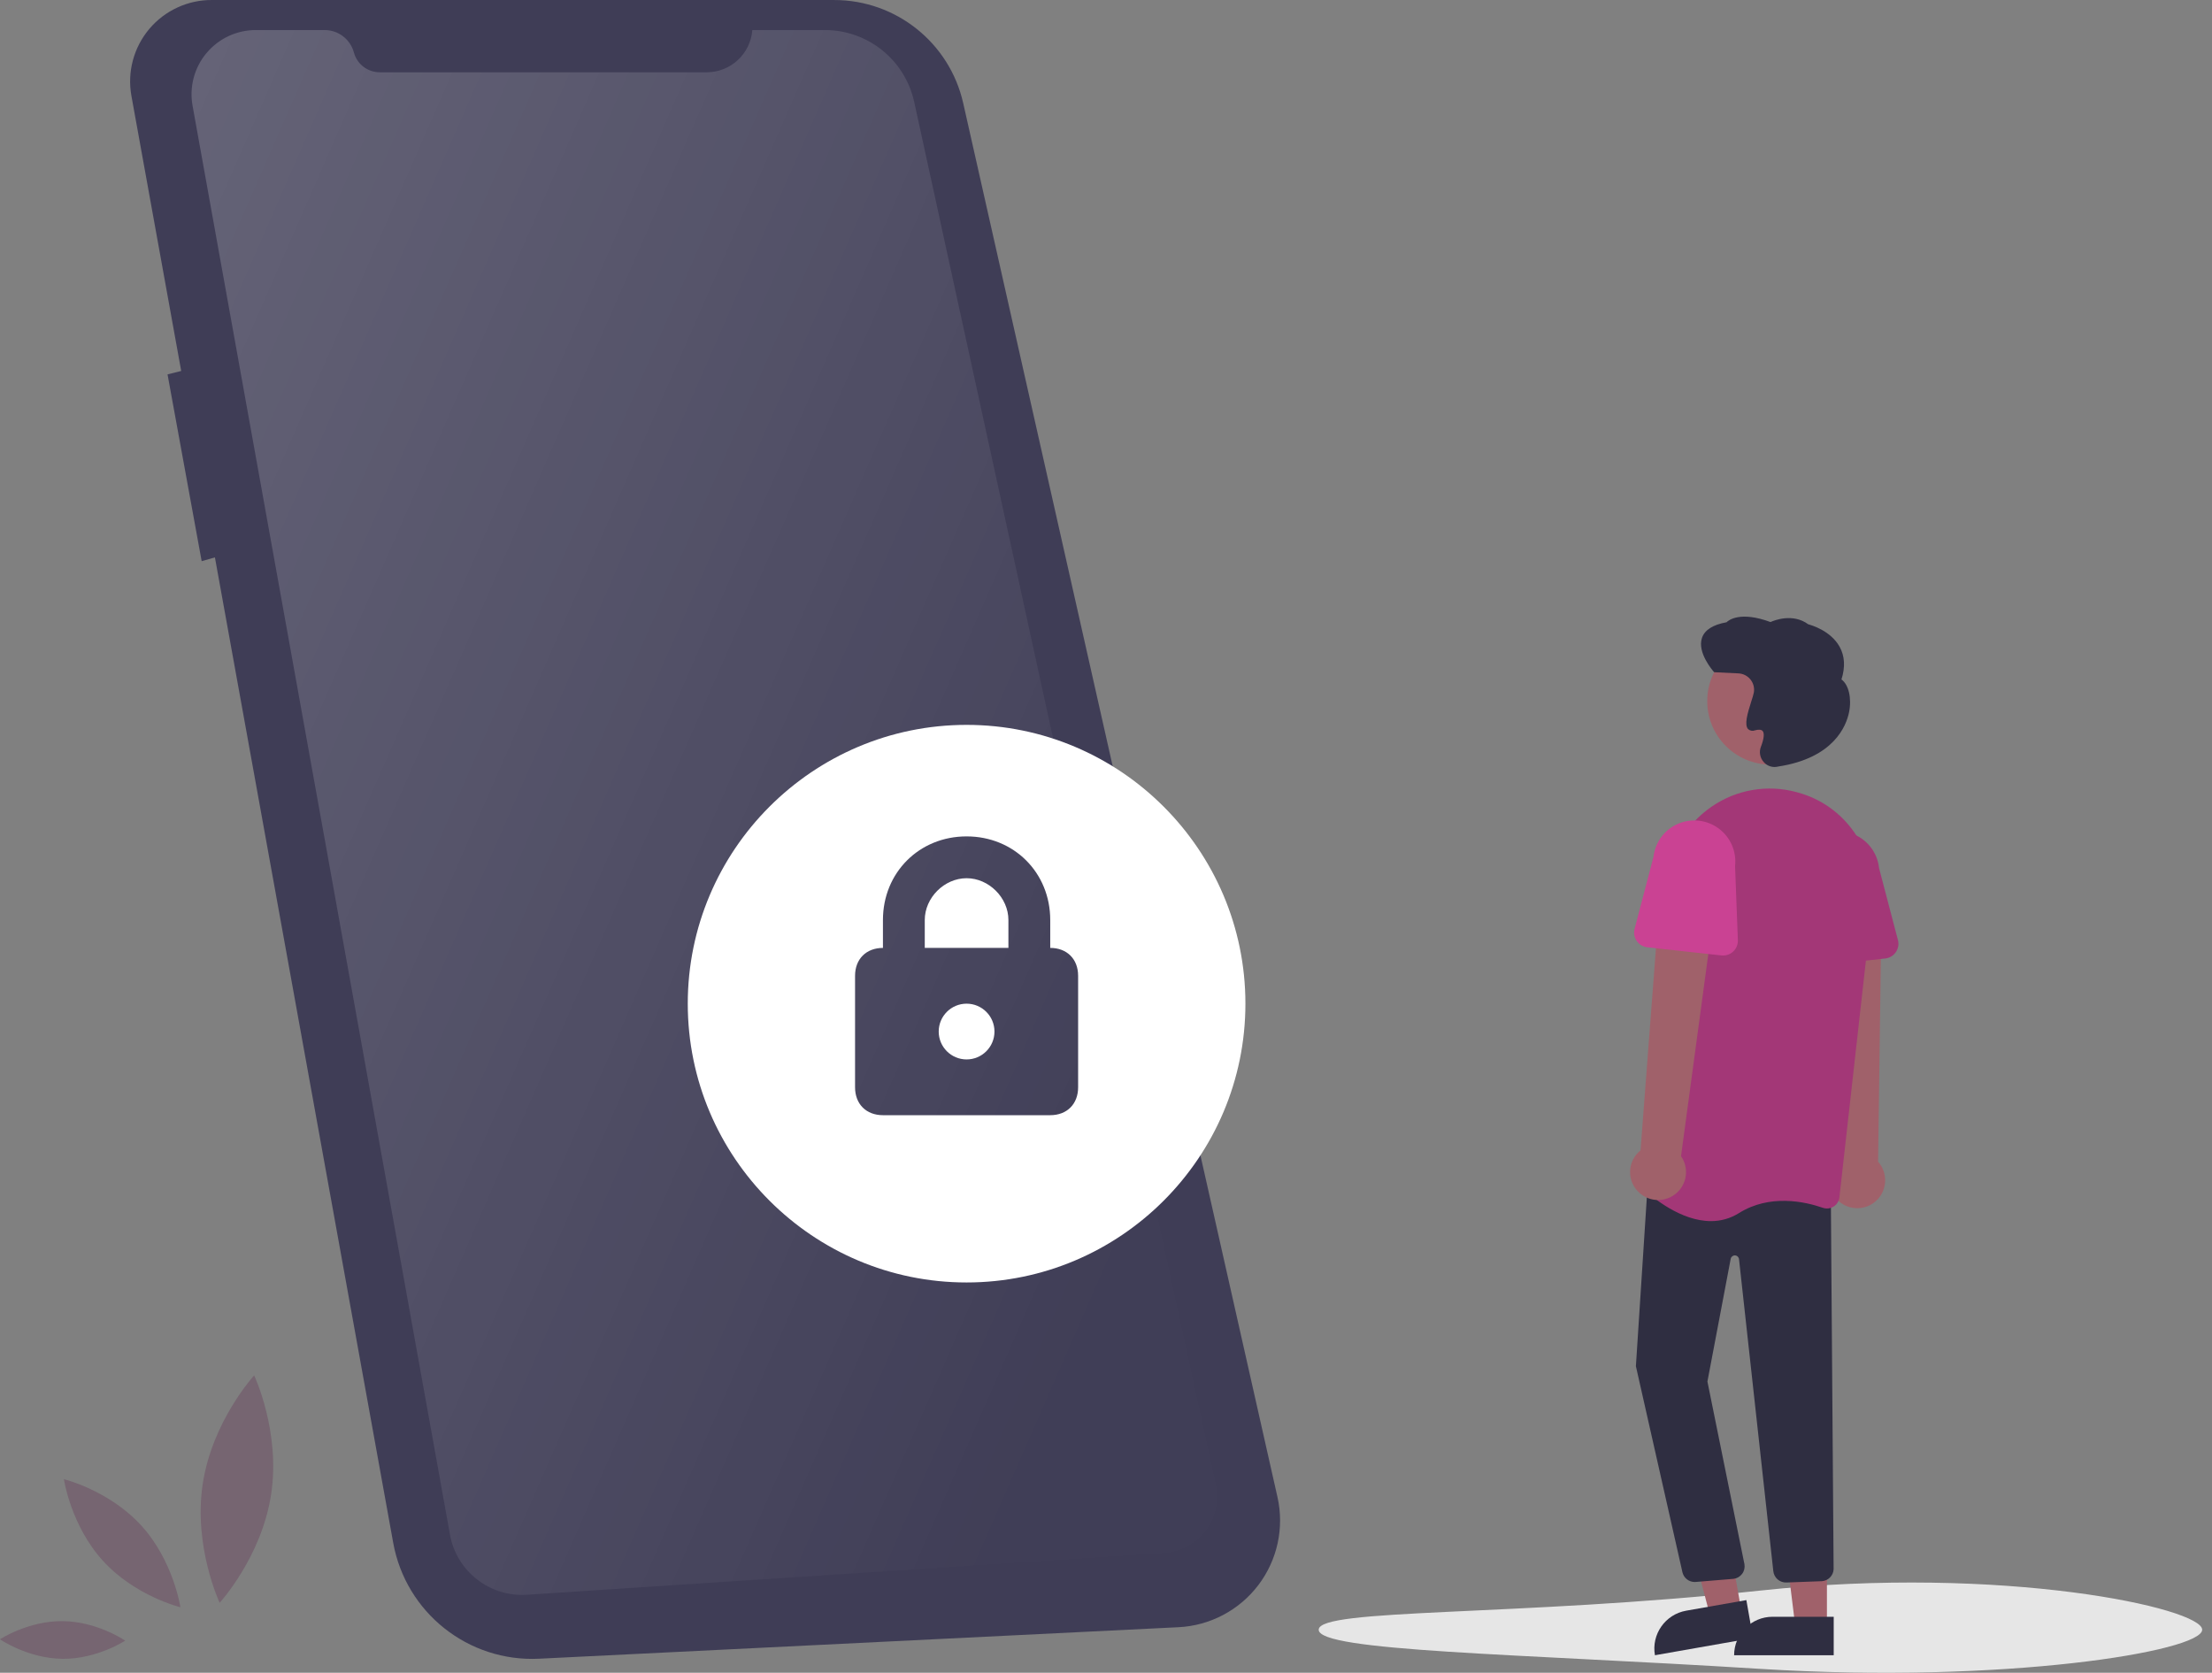 <svg width="119" height="90" viewBox="0 0 119 90" fill="none" xmlns="http://www.w3.org/2000/svg">
<rect x="0" y="0" width="119" height="90" fill="#808080" stroke="none"/>
<path d="M11.418 0.001H44.878C48.204 0 51.086 2.305 51.818 5.549L68.724 80.542C69.098 82.198 68.72 83.934 67.693 85.285C66.666 86.636 65.094 87.465 63.399 87.548L29.001 89.243C25.191 89.431 21.833 86.763 21.154 83.009L11.562 29.989L10.849 30.192L9.013 20.143L9.748 19.959L7.07 5.159C6.838 3.876 7.19 2.556 8.03 1.558C8.871 0.561 10.112 -0.011 11.416 0L11.418 0.001Z" fill="#3F3D56"/>
<path opacity="0.2" d="M40.474 1.617H44.379C46.69 1.617 48.689 3.227 49.182 5.485L65.41 79.866C65.6 80.732 65.401 81.638 64.868 82.347C64.335 83.056 63.519 83.496 62.633 83.554L28.347 85.802C26.345 85.933 24.562 84.54 24.207 82.565L10.359 5.685C10.177 4.677 10.452 3.642 11.108 2.856C11.765 2.071 12.736 1.617 13.759 1.617H17.464C18.201 1.617 18.847 2.112 19.039 2.824C19.208 3.453 19.778 3.889 20.43 3.889H38.019C39.305 3.889 40.374 2.899 40.474 1.617Z" fill="url(#paint0_linear_0:829)"/>
<path opacity="0.298" d="M10.907 79.837C10.395 83.215 11.817 86.233 11.817 86.233C11.817 86.233 14.074 83.774 14.586 80.396C15.099 77.018 13.673 74 13.673 74C13.673 74 11.42 76.459 10.907 79.837Z" fill="#5E2750"/>
<path opacity="0.298" d="M3.378 87.221C1.519 87.201 0 88.198 0 88.198C0 88.198 1.497 89.228 3.356 89.248C5.216 89.269 6.734 88.271 6.734 88.271C6.734 88.271 5.238 87.241 3.378 87.221Z" fill="#5E2750"/>
<path opacity="0.298" d="M7.607 82.086C9.338 83.988 9.704 86.474 9.704 86.474C9.704 86.474 7.265 85.875 5.535 83.972C3.805 82.069 3.438 79.584 3.438 79.584C3.438 79.584 5.877 80.183 7.607 82.086Z" fill="#5E2750"/>
<path fill-rule="evenodd" clip-rule="evenodd" d="M67 54C67 45.729 60.271 39 52 39C43.729 39 37 45.729 37 54C37 62.271 43.729 69 52 69C60.271 69 67 62.271 67 54ZM47.5 49.5C47.5 46.95 49.45 45 52 45C54.55 45 56.5 46.95 56.5 49.5V51C57.4 51 58 51.6 58 52.5V58.5C58 59.4 57.4 60 56.5 60H47.5C46.6 60 46 59.4 46 58.5V52.5C46 51.6 46.6 51 47.5 51V49.5ZM52 47.25C53.2 47.25 54.25 48.3 54.25 49.5V51H52H49.75V49.5C49.75 48.3 50.8 47.25 52 47.25ZM53.5 55.5C53.5 54.672 52.828 54 52 54C51.172 54 50.5 54.672 50.5 55.5C50.5 56.328 51.172 57 52 57C52.828 57 53.5 56.328 53.5 55.5Z" fill="white"/>
<path d="M70.943 87.683C70.943 88.847 81.596 88.971 94.707 89.79C107.807 90.609 118.472 88.847 118.472 87.683C118.472 86.519 107.757 84.178 94.707 85.576C81.596 86.981 70.943 86.519 70.943 87.683Z" fill="#E6E6E6"/>
<path d="M99.057 64.736C98.692 64.486 98.457 64.087 98.415 63.647C98.372 63.206 98.527 62.77 98.837 62.455L98.258 49.52L101.208 49.851L101.037 62.503C101.543 63.072 101.544 63.929 101.039 64.499C100.534 65.069 99.682 65.17 99.057 64.735L99.057 64.736Z" fill="#A0616A"/>
<path d="M93.675 86.632L91.996 86.928L90.336 80.591L92.536 80.156L93.675 86.632Z" fill="#A0616A"/>
<path d="M89.031 89.056L94.309 88.128L93.95 86.089L90.712 86.659C89.586 86.857 88.833 87.93 89.031 89.056L89.031 89.056Z" fill="#2F2E41"/>
<path d="M98.284 87.473H96.579L95.768 80.897H98.284L98.284 87.473Z" fill="#A0616A"/>
<path d="M93.291 89.056L98.649 89.057L98.649 86.986L95.361 86.986C94.218 86.986 93.291 87.913 93.291 89.056Z" fill="#2F2E41"/>
<path d="M91.171 85.116C91.198 85.116 91.224 85.114 91.251 85.111L93.257 84.946C93.442 84.924 93.61 84.828 93.721 84.679C93.833 84.531 93.878 84.343 93.847 84.159L91.855 74.33L93.107 67.728C93.128 67.617 93.228 67.539 93.34 67.544C93.453 67.55 93.544 67.638 93.555 67.75L95.399 84.525C95.434 84.892 95.755 85.165 96.123 85.142L98.014 85.072C98.357 85.047 98.627 84.771 98.644 84.428L98.493 64.157L88.692 62.932L88.007 73.506L88.01 73.517L90.512 84.597C90.586 84.901 90.858 85.115 91.171 85.116Z" fill="#2F2E41"/>
<circle r="3.416" transform="matrix(-1 0 0 1 95.261 37.722)" fill="#A0616A"/>
<path d="M92.043 65.699C92.577 65.702 93.101 65.552 93.552 65.267C95.207 64.233 97.086 64.644 98.059 64.981C98.255 65.05 98.471 65.025 98.646 64.914C98.819 64.806 98.933 64.624 98.955 64.42L100.724 48.619C101.021 45.972 99.426 43.483 96.932 42.701C96.839 42.671 96.743 42.644 96.647 42.617C95.076 42.191 93.397 42.483 92.061 43.413C90.701 44.354 89.827 45.848 89.674 47.495L88.185 63.402C88.164 63.611 88.243 63.817 88.397 63.959C88.919 64.442 90.435 65.699 92.043 65.699Z" fill="#A33777"/>
<path d="M97.431 52.008L101.422 51.569C101.652 51.544 101.859 51.419 101.99 51.229C102.121 51.038 102.163 50.8 102.104 50.577L101.088 46.704C101.006 45.914 100.507 45.229 99.78 44.91C99.054 44.59 98.211 44.685 97.574 45.159C96.937 45.632 96.603 46.412 96.7 47.2L96.549 51.188C96.54 51.419 96.632 51.642 96.802 51.8C96.971 51.957 97.2 52.033 97.43 52.008L97.431 52.008Z" fill="#A33777"/>
<path d="M88.201 64.182C87.869 63.89 87.683 63.465 87.694 63.024C87.705 62.582 87.911 62.167 88.257 61.892L89.241 48.981L92.132 49.632L90.435 62.205C90.87 62.83 90.767 63.682 90.197 64.186C89.627 64.691 88.769 64.689 88.201 64.182H88.201Z" fill="#A0616A"/>
<path d="M93.24 51.196C93.409 51.039 93.501 50.815 93.493 50.584L93.342 46.597C93.43 45.813 93.094 45.041 92.459 44.573C91.825 44.104 90.988 44.01 90.265 44.325C89.542 44.64 89.042 45.317 88.953 46.101L87.937 49.974C87.879 50.197 87.92 50.435 88.051 50.626C88.182 50.816 88.39 50.94 88.62 50.966L92.611 51.405C92.841 51.43 93.07 51.354 93.239 51.196L93.24 51.196Z" fill="#CA4293"/>
<path d="M95.465 41.266C95.525 41.266 95.586 41.259 95.645 41.245L95.663 41.241C98.666 40.782 99.329 39.042 99.475 38.316C99.626 37.564 99.454 36.838 99.066 36.556C99.278 35.889 99.244 35.296 98.965 34.795C98.478 33.922 97.424 33.627 97.282 33.59C96.44 32.969 95.432 33.384 95.249 33.468C93.619 32.865 92.996 33.367 92.883 33.479C92.155 33.61 91.711 33.891 91.564 34.315C91.287 35.112 92.162 36.104 92.2 36.146L92.219 36.167L93.523 36.23C93.774 36.242 94.007 36.359 94.166 36.553C94.325 36.747 94.393 36.999 94.355 37.247C94.32 37.405 94.275 37.561 94.222 37.714C93.999 38.41 93.832 39.005 94.047 39.231C94.147 39.32 94.289 39.344 94.412 39.294C94.616 39.239 94.755 39.251 94.824 39.328C94.931 39.447 94.898 39.75 94.732 40.18C94.625 40.457 94.681 40.77 94.877 40.993C95.024 41.166 95.238 41.266 95.465 41.266H95.465Z" fill="#2F2E41"/>
<defs>
<linearGradient id="paint0_linear_0:829" x1="28.747" y1="-40.479" x2="95.727" y2="-11.134" gradientUnits="userSpaceOnUse">
<stop stop-color="white"/>
<stop offset="1" stop-color="white" stop-opacity="0.01"/>
</linearGradient>
</defs>
</svg>
